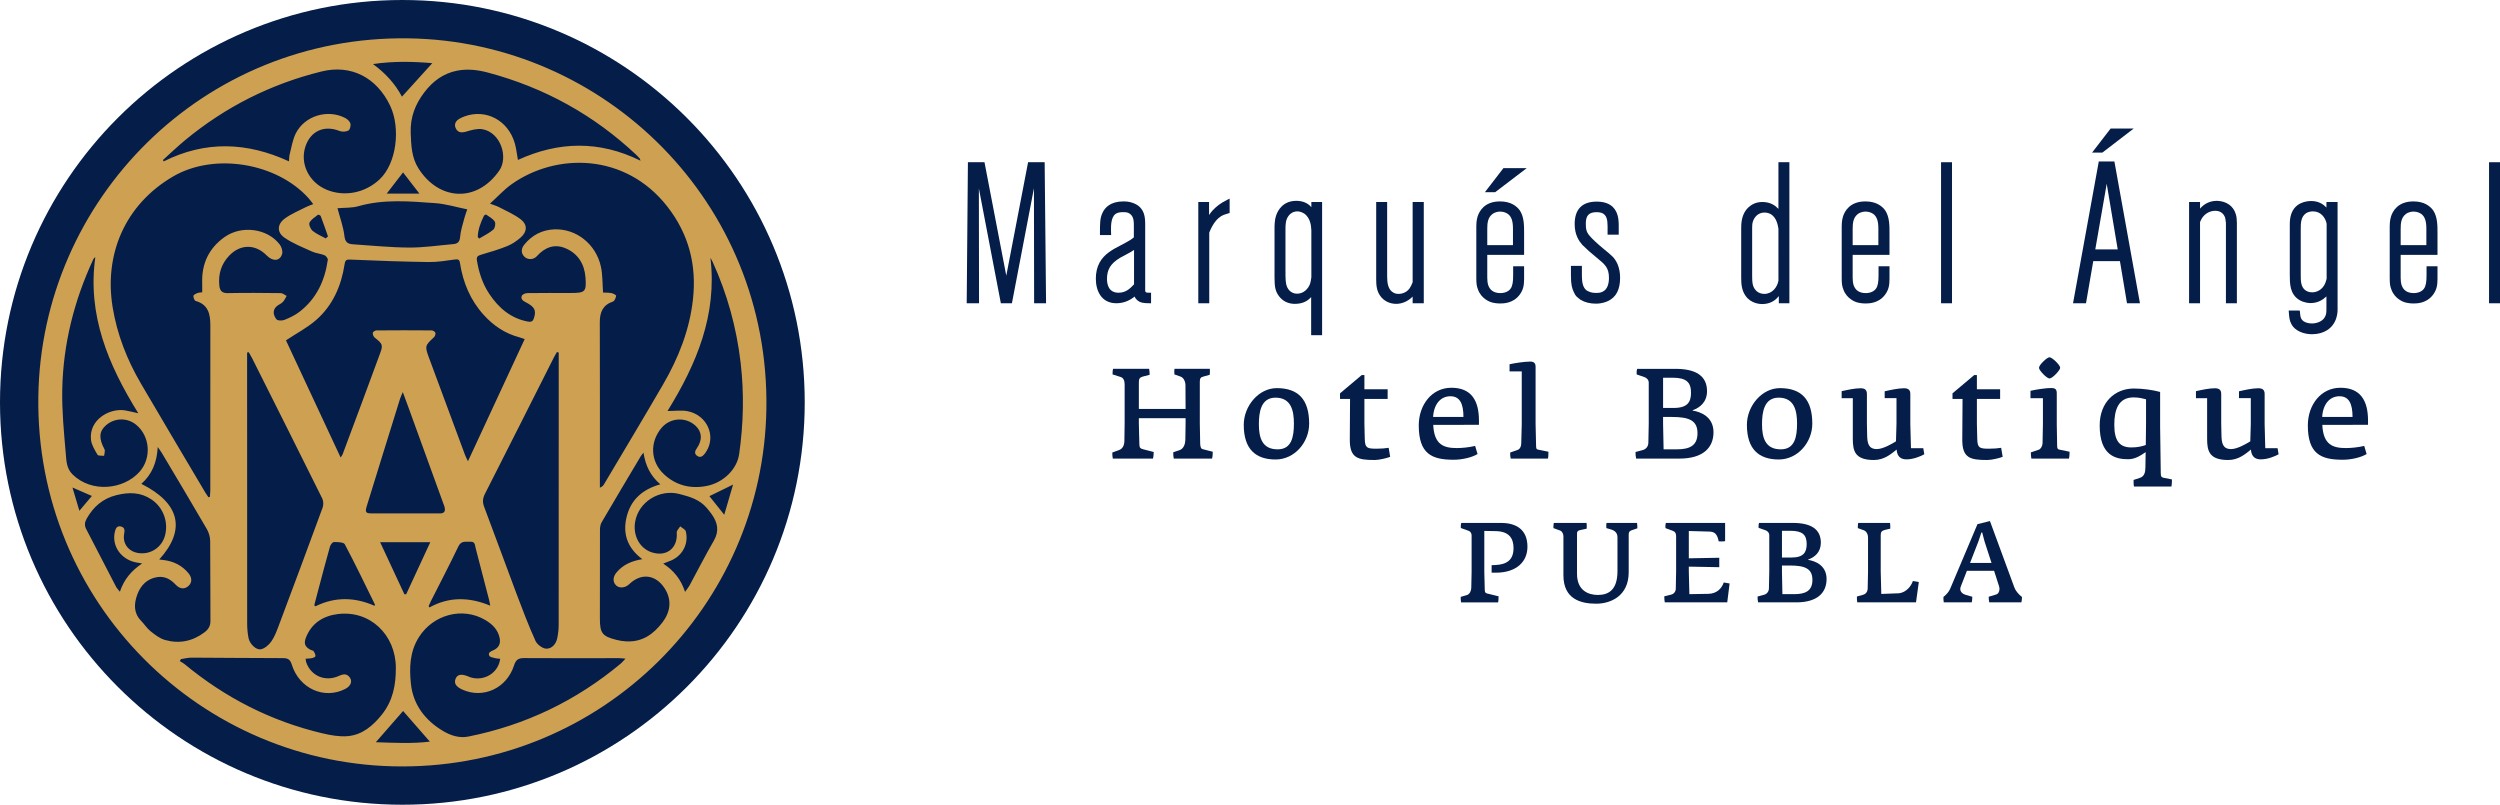 <?xml version="1.0" encoding="utf-8"?>
<!-- Generator: Adobe Illustrator 16.0.0, SVG Export Plug-In . SVG Version: 6.00 Build 0)  -->
<!DOCTYPE svg PUBLIC "-//W3C//DTD SVG 1.1//EN" "http://www.w3.org/Graphics/SVG/1.1/DTD/svg11.dtd">
<svg version="1.1" id="Capa_1" xmlns="http://www.w3.org/2000/svg" xmlns:xlink="http://www.w3.org/1999/xlink" x="0px" y="0px"
	 width="753.307px" height="242.484px" viewBox="0 0 753.307 242.484" enable-background="new 0 0 753.307 242.484"
	 xml:space="preserve">
<g>
	<path fill-rule="evenodd" clip-rule="evenodd" fill="#051D49" d="M121.239,0c66.958,0,121.243,54.282,121.243,121.241
		c0,66.961-54.285,121.243-121.243,121.243C54.28,242.484,0,188.202,0,121.241C0,54.282,54.28,0,121.239,0"/>
	<path fill="#CEA052" d="M121.196,230.942C60.701,231.005,10.66,181.579,11.55,119.483C12.399,60.177,61.09,10.621,123.138,11.555
		c59.234,0.891,108.822,49.577,107.79,111.716C229.945,182.531,181.604,230.953,121.196,230.942 M62.807,149.827
		c0.143-0.032,0.287-0.066,0.432-0.103c0.047-0.662,0.132-1.326,0.132-1.99c0.008-16.547,0.001-33.095,0.011-49.642
		c0-3.362-0.565-6.324-4.429-7.409c-0.362-0.103-0.704-1.006-0.672-1.512c0.021-0.316,0.724-0.673,1.183-0.856
		c0.458-0.182,0.991-0.165,1.468-0.233c0-1.044,0.027-1.916-0.002-2.787c-0.206-5.816,1.997-10.494,6.741-13.862
		c5.137-3.644,12.896-2.608,16.602,2.219c0.558,0.726,0.966,1.982,0.749,2.809c-0.589,2.241-2.8,2.426-4.643,0.532
		c-3.389-3.479-7.917-3.496-11.283,0.013c-2.411,2.514-3.351,5.549-3.01,9.003c0.154,1.553,0.767,2.354,2.554,2.317
		c5.319-0.109,10.642-0.066,15.962,0c0.595,0.008,1.183,0.551,1.772,0.846c-0.375,0.622-0.656,1.339-1.153,1.837
		c-0.566,0.566-1.421,0.839-1.981,1.405c-1.229,1.243-0.795,2.708,0.079,3.814c0.345,0.436,1.695,0.442,2.397,0.16
		c1.556-0.619,3.127-1.362,4.452-2.373c5.161-3.941,7.713-9.396,8.609-15.694c0.061-0.432-0.529-1.222-0.994-1.412
		c-1.179-0.481-2.531-0.558-3.683-1.079c-2.848-1.288-5.819-2.45-8.369-4.204c-2.322-1.595-2.236-4.03,0.044-5.735
		c1.929-1.444,4.25-2.369,6.414-3.49c0.645-0.333,1.35-0.553,2.203-0.895c-0.58-0.735-0.979-1.303-1.44-1.815
		c-9.599-10.643-28.389-13.774-40.801-6.51c-14.573,8.529-20.79,23.522-18.214,39.357c1.34,8.228,4.336,15.859,8.52,23.02
		c6.427,11,12.949,21.939,19.436,32.903C62.172,148.933,62.5,149.372,62.807,149.827z M147.645,61.36
		c1.299,0.498,2.083,0.709,2.781,1.081c2.202,1.168,4.552,2.161,6.506,3.667c2.038,1.57,1.95,3.687,0.017,5.41
		c-1.2,1.068-2.605,2.029-4.086,2.631c-2.584,1.046-5.284,1.826-7.964,2.621c-0.957,0.282-1.365,0.645-1.192,1.7
		c0.589,3.62,1.696,7.04,3.738,10.103c2.824,4.229,6.439,7.348,11.634,8.328c1.205,0.227,1.581-0.263,1.863-1.205
		c0.67-2.24,0.134-3.285-2.685-4.703c-0.888-0.446-1.384-1.057-1-1.884c0.197-0.432,1.055-0.777,1.617-0.786
		c4.385-0.064,8.768-0.036,13.157-0.036c4.28,0,4.718-0.363,4.389-4.682c-0.308-4.016-2.23-7.187-6.006-8.789
		c-3.366-1.427-6.243-0.278-8.639,2.377c-0.989,1.098-2.645,1.139-3.633,0.276c-1.13-0.983-1.239-2.422-0.167-3.742
		c2.334-2.877,5.395-4.477,9.083-4.613c6.568-0.244,12.499,4.421,13.999,11.185c0.549,2.467,0.449,5.079,0.66,7.864
		c0.739,0.039,1.666-0.006,2.554,0.163c0.523,0.1,1.427,0.625,1.395,0.805c-0.126,0.632-0.466,1.565-0.942,1.726
		c-3.059,1.03-3.999,3.204-3.988,6.228c0.049,16.019,0.023,32.042,0.023,48.063v1.807c0.667-0.267,0.98-0.585,1.203-0.959
		c5.963-10.047,11.986-20.063,17.854-30.17c4.637-7.99,8.003-16.455,9.002-25.754c1.106-10.294-1.294-19.543-7.687-27.766
		c-12.678-16.305-33.564-16.32-47.003-6.767C151.884,57.129,149.999,59.223,147.645,61.36z M86.169,102.555
		c5.33,11.422,10.838,23.229,16.469,35.297c0.353-0.545,0.51-0.716,0.587-0.918c3.81-10.225,7.649-20.44,11.393-30.688
		c0.856-2.349,0.532-2.751-1.692-4.498c-0.374-0.292-0.634-0.965-0.606-1.441c0.017-0.28,0.704-0.743,1.094-0.746
		c5.553-0.051,11.104-0.051,16.66-0.004c0.397,0.002,1.036,0.396,1.127,0.727c0.107,0.386-0.126,1.053-0.444,1.345
		c-2.68,2.467-2.781,2.676-1.523,6.087c3.614,9.799,7.258,19.588,10.895,29.381c0.19,0.508,0.459,0.986,0.882,1.886
		c5.814-12.522,11.429-24.613,17.093-36.815c-0.692-0.233-1.117-0.402-1.553-0.517c-4.323-1.125-7.854-3.503-10.822-6.79
		c-4.005-4.434-6.201-9.704-7.113-15.539c-0.173-1.115-0.553-1.269-1.6-1.124c-2.595,0.357-5.22,0.797-7.826,0.761
		c-7.817-0.113-15.632-0.387-23.441-0.733c-1.256-0.056-1.705,0.017-1.911,1.374c-1,6.536-3.546,12.416-8.572,16.82
		C92.641,98.721,89.449,100.378,86.169,102.555z M49.099,48.208c0.077,0.141,0.154,0.282,0.233,0.423
		c12.505-6.275,25.043-5.861,37.755-0.006c0.07-0.891,0.032-1.476,0.175-2.012c0.578-2.176,0.886-4.504,1.89-6.469
		c2.693-5.273,9.556-7.317,14.81-4.616c0.67,0.344,1.433,1,1.617,1.66c0.18,0.645-0.111,1.884-0.583,2.138
		c-0.726,0.391-1.903,0.455-2.685,0.143c-4.614-1.841-8.736-0.013-10.29,4.707c-1.7,5.161,1.082,10.803,6.411,12.999
		c5.434,2.24,11.61,0.92,15.911-3.091c5.236-4.882,6.387-15.581,3.209-22.245c-4.086-8.562-11.843-12.478-20.66-10.303
		c-15.273,3.765-28.979,10.673-41.102,20.69C53.486,44.131,51.327,46.209,49.099,48.208z M193.006,48.421
		c-0.169-0.474-0.182-0.606-0.248-0.686c-0.312-0.346-0.628-0.692-0.967-1.012c-12.807-12.063-27.73-20.301-44.72-24.842
		c-3.086-0.824-6.168-1.2-9.325-0.587c-4.182,0.812-7.375,3.234-9.874,6.515c-2.729,3.588-4.291,7.478-4.114,12.281
		c0.139,3.763,0.273,7.352,2.277,10.557c6.119,9.791,17.574,10.575,24.404,0.763c2.828-4.069,0.386-11.553-5.111-12.48
		c-1.546-0.26-3.302,0.273-4.874,0.735c-1.396,0.41-2.503,0.299-3.12-1.001c-0.59-1.243-0.002-2.271,1.172-2.922
		c0.459-0.252,0.94-0.479,1.431-0.658c6.499-2.379,13.206,1.177,15.192,8.119c0.444,1.55,0.607,3.182,0.936,4.987
		C168.333,42.576,180.554,42.29,193.006,48.421z M54.524,198.604c-0.113,0.203-0.228,0.406-0.341,0.608
		c0.486,0.304,1.013,0.558,1.451,0.921c12.261,10.137,26.079,17.191,41.576,20.851c2.459,0.58,5.078,1.048,7.56,0.835
		c4.381-0.374,7.584-3.123,10.251-6.438c3.337-4.148,4.286-8.894,4.256-14.221c-0.057-9.88-7.779-17.368-17.539-16.121
		c-4.42,0.565-7.908,2.78-9.59,7.181c-0.652,1.711-0.228,2.717,1.419,3.579c0.31,0.16,0.767,0.188,0.937,0.432
		c0.295,0.43,0.543,0.97,0.561,1.472c0.006,0.199-0.638,0.521-1.025,0.608c-0.594,0.135-1.225,0.118-1.951,0.171
		c0.075,0.483,0.078,0.771,0.165,1.032c1.419,4.19,5.787,6.046,9.926,4.128c1.289-0.598,2.372-0.7,3.236,0.52
		c0.837,1.177,0.244,2.584-1.337,3.404c-6.358,3.3-13.892-0.045-16.156-7.309c-0.483-1.549-1.172-1.95-2.698-1.95
		c-9.169,0-18.341-0.117-27.51-0.146C56.651,198.157,55.587,198.45,54.524,198.604z M150.716,198.503
		c-0.557-0.06-1.029-0.049-1.465-0.173c-0.643-0.186-1.619-0.306-1.818-0.743c-0.455-0.986,0.468-1.305,1.256-1.664
		c1.57-0.715,2.236-1.933,1.865-3.699c-0.541-2.561-2.253-4.188-4.364-5.423c-6.867-4.02-15.632-1.593-19.917,5.117
		c-2.852,4.467-2.954,9.396-2.45,14.161c0.66,6.226,4.287,11.015,9.746,14.223c2.315,1.362,4.885,2.174,7.552,1.641
		c17.172-3.433,32.493-10.782,45.944-22.002c0.412-0.344,0.748-0.781,1.405-1.482c-1.012-0.072-1.572-0.145-2.127-0.145
		c-9.473,0.004-18.943,0.068-28.411-0.016c-1.786-0.019-2.501,0.543-3.043,2.226c-2.222,6.871-9.244,10.092-15.534,7.286
		c-1.961-0.876-2.616-1.916-2.076-3.279c0.517-1.307,1.741-1.555,3.691-0.745c0.271,0.111,0.538,0.235,0.816,0.318
		C145.883,205.37,150.208,202.762,150.716,198.503z M74.957,106.134c-0.168,0.034-0.332,0.066-0.497,0.098c0,1.096,0,2.191,0,3.287
		c0,26.13-0.006,52.258,0.017,78.384c0.001,1.45,0.132,2.919,0.408,4.34c0.337,1.738,2.253,3.697,3.736,3.396
		c1.175-0.239,2.404-1.317,3.133-2.355c0.984-1.412,1.612-3.104,2.226-4.737c4.451-11.854,8.879-23.714,13.238-35.603
		c0.297-0.805,0.254-1.988-0.124-2.751c-7.001-14.118-14.075-28.197-21.141-42.279C75.649,107.307,75.291,106.728,74.957,106.134z
		 M168.356,106.256c-0.175-0.062-0.353-0.126-0.532-0.19c-0.299,0.527-0.624,1.04-0.899,1.581
		c-6.92,13.712-13.817,27.439-20.784,41.13c-0.69,1.362-0.808,2.495-0.252,3.953c3.312,8.729,6.482,17.515,9.775,26.252
		c1.788,4.75,3.601,9.503,5.686,14.12c0.5,1.104,2.123,2.326,3.261,2.36c1.64,0.049,2.935-1.38,3.3-3.15
		c0.267-1.308,0.425-2.661,0.429-3.992c0.021-26.722,0.015-53.44,0.015-80.163C168.356,107.522,168.356,106.89,168.356,106.256z
		 M201.139,123.841c2.247,0,4.195-0.293,6.017,0.055c5.882,1.119,8.727,7.488,5.606,12.239c-0.128,0.196-0.258,0.389-0.399,0.574
		c-0.641,0.826-1.422,1.337-2.379,0.587c-0.905-0.713-0.508-1.499,0.037-2.3c1.679-2.463,1.516-4.842-0.38-6.653
		c-2.945-2.809-7.672-2.537-10.305,0.587c-3.588,4.264-3.375,10.077,0.668,13.905c3.584,3.397,7.994,4.515,12.766,3.626
		c5.225-0.972,9.308-5.104,9.953-9.624c1.305-9.173,1.525-18.353,0.442-27.576c-1.239-10.575-4.028-20.694-8.441-30.374
		c-0.19-0.417-0.436-0.807-0.656-1.211C216.118,94.842,209.937,109.624,201.139,123.841z M41.675,124.532
		c-9.09-14.639-15.406-29.652-12.951-47.063c-0.315,0.211-0.497,0.418-0.608,0.658c-5.802,12.479-9.107,25.6-9.361,39.353
		c-0.118,6.392,0.52,12.808,1.062,19.193c0.185,2.17,0.213,4.496,2.072,6.307c5.739,5.596,15.342,4.548,20.13-0.788
		c3.733-4.158,3.208-10.813-1.051-14.25c-2.651-2.141-6.41-2.062-9.022,0.192c-2.125,1.832-2.21,4.018-0.465,7.233
		c0.269,0.494-0.058,1.31-0.109,1.98c-0.682-0.09-1.764,0.056-1.979-0.308c-0.832-1.42-1.801-2.956-1.975-4.532
		c-0.673-6.008,5.557-9.597,10.246-8.851C38.842,123.845,39.999,124.163,41.675,124.532z M47.984,168.591
		c0.56,0.066,0.899,0.106,1.239,0.147c3.091,0.367,5.704,1.653,7.659,4.103c1.112,1.395,0.963,2.911-0.266,3.872
		c-1.15,0.899-2.479,0.744-3.714-0.57c-1.486-1.582-3.258-2.573-5.428-2.262c-3.133,0.451-5.116,2.497-6.14,5.363
		c-0.986,2.753-1.097,5.487,1.184,7.821c0.979,1.002,1.737,2.254,2.815,3.112c1.333,1.063,2.789,2.208,4.377,2.657
		c4.272,1.215,8.29,0.423,11.904-2.303c1.22-0.918,1.809-1.916,1.796-3.509c-0.075-8.003,0.007-16.009-0.079-24.012
		c-0.015-1.211-0.404-2.55-1.012-3.599c-4.46-7.672-9.019-15.286-13.552-22.913c-0.283-0.475-0.625-0.915-1.24-1.803
		c-0.242,4.658-1.749,8.266-4.931,11.102C54.225,151.621,56.132,159.599,47.984,168.591z M193.901,136.401
		c-0.504,0.651-0.705,0.858-0.848,1.1c-3.938,6.624-7.89,13.24-11.777,19.896c-0.382,0.656-0.496,1.549-0.496,2.335
		c-0.037,8.881-0.021,17.762-0.021,26.643c0,4.404,0.705,5.346,5.013,6.441c1.008,0.256,2.063,0.417,3.105,0.455
		c4.69,0.169,8.003-2.143,10.758-5.765c2.418-3.174,2.83-6.775,0.69-10.151c-2.704-4.268-7.134-4.812-10.741-1.318
		c-1.175,1.139-2.949,1.297-3.932,0.359c-1.07-1.027-1.021-2.549,0.135-3.922c1.922-2.29,4.47-3.447,7.757-3.983
		c-4.541-3.392-5.982-7.717-4.709-12.815c1.277-5.119,4.761-8.235,10.128-9.739C195.983,143.36,194.503,140.325,193.901,136.401z
		 M101.694,62.747c0.758,2.9,1.779,5.611,2.093,8.402c0.218,1.931,1.091,2.367,2.606,2.467c5.642,0.369,11.284,0.955,16.929,0.98
		c4.413,0.021,8.827-0.658,13.242-1.038c1.318-0.115,1.958-0.649,2.083-2.183c0.158-1.95,0.822-3.862,1.318-5.777
		c0.243-0.934,0.606-1.837,0.837-2.512c-3.342-0.673-6.489-1.653-9.686-1.877c-7.719-0.547-15.468-1.265-23.118,0.922
		C106.028,62.693,103.859,62.557,101.694,62.747z M121.377,118.144c-0.411,0.985-0.666,1.478-0.828,1.997
		c-1.791,5.735-3.569,11.474-5.348,17.21c-1.571,5.07-3.151,10.135-4.703,15.212c-0.528,1.726-0.286,2.121,1.337,2.127
		c6.896,0.021,13.795-0.004,20.692,0.018c1.422,0.006,1.721-0.723,1.431-1.916c-0.113-0.451-0.303-0.882-0.461-1.322
		c-3.423-9.434-6.847-18.868-10.273-28.302C122.672,121.655,122.113,120.147,121.377,118.144z M206.425,178.345
		c0.643-0.912,1.049-1.379,1.337-1.909c2.446-4.509,4.763-9.092,7.333-13.524c1.688-2.904,1.155-5.418-0.624-7.933
		c-0.47-0.662-0.983-1.303-1.51-1.926c-2.157-2.544-5.122-3.388-8.227-4.199c-6.017-1.572-12.416,2.386-13.375,8.524
		c-0.639,4.088,1.427,7.845,4.962,9.03c4.504,1.51,7.981-1.254,7.595-5.93c-0.049-0.596,0.679-1.256,1.049-1.884
		c0.585,0.511,1.548,0.932,1.696,1.547c0.955,4.028-1.288,7.772-5.244,9.06c-0.451,0.147-0.884,0.349-1.574,0.624
		C203.062,171.936,205.178,174.564,206.425,178.345z M42.833,169.784c-0.781-0.132-1.157-0.198-1.528-0.258
		c-4.748-0.773-7.745-4.991-6.685-9.345c0.255-1.046,0.679-1.839,1.862-1.533c1.027,0.265,1.158,1.051,0.948,2.082
		c-0.6,2.974,1.217,5.442,4.231,5.908c3.711,0.572,7.148-1.704,8.082-5.353c1.038-4.052-0.572-8.394-4.049-10.754
		c-3.27-2.22-6.736-2.279-10.529-1.356c-4.204,1.023-6.996,3.494-9.04,7.093c-0.58,1.021-0.741,2.017-0.156,3.138
		c3.015,5.784,5.987,11.59,8.992,17.375c0.224,0.432,0.596,0.791,1.168,1.525C37.367,174.562,39.595,171.963,42.833,169.784z
		 M94.689,182.378c0.12,0.104,0.243,0.211,0.362,0.318c5.927-2.933,11.895-2.777,17.85-0.135c0.05-0.32,0.086-0.389,0.065-0.43
		c-2.988-6.063-5.906-12.163-9.076-18.129c-0.346-0.649-2.149-0.671-3.279-0.675c-0.406-0.005-1.034,0.831-1.192,1.391
		c-1.249,4.427-2.406,8.881-3.59,13.327C95.443,179.487,95.069,180.932,94.689,182.378z M129.159,182.638
		c0.083,0.131,0.167,0.263,0.25,0.392c5.925-3.271,11.993-3.15,18.315-0.528c-0.162-0.835-0.222-1.231-0.318-1.614
		c-1.352-5.243-2.693-10.491-4.082-15.727c-0.216-0.822-0.13-2.014-1.546-1.924c-1.371,0.081-2.785-0.432-3.676,1.438
		c-2.636,5.529-5.482,10.954-8.244,16.42C129.603,181.598,129.39,182.126,129.159,182.638z M121.853,179.069
		c0.181-0.007,0.36-0.013,0.54-0.018c2.381-5.141,4.763-10.281,7.26-15.67h-15.106C117.064,168.785,119.458,173.928,121.853,179.069
		z M121.113,29.13c3.118-3.438,6.096-6.724,9.152-10.098c-5.839-0.504-11.807-0.636-17.874,0.273
		C116.13,22.027,119.118,25.308,121.113,29.13z M121.461,214.238c-2.567,2.938-5.282,6.046-8.214,9.406
		c5.56,0.192,10.991,0.468,16.279-0.173C126.686,220.221,123.988,217.13,121.461,214.238z M121.448,51.952
		c-1.619,2.102-3.232,4.192-4.925,6.388h9.857C124.671,56.128,123.078,54.064,121.448,51.952z M213.758,149.503
		c1.414,1.771,2.802,3.507,4.475,5.604c0.914-3.127,1.732-5.934,2.652-9.091C218.185,147.339,215.975,148.418,213.758,149.503z
		 M143.96,71.42c0.139,0.156,0.284,0.312,0.423,0.465c1.444-0.875,3.001-1.614,4.265-2.695c0.506-0.431,0.771-1.867,0.434-2.403
		c-0.56-0.905-1.674-1.476-2.599-2.131c-0.09-0.064-0.573,0.19-0.673,0.395C144.828,67.074,144.022,69.154,143.96,71.42z
		 M98.154,71.833c0.228-0.203,0.451-0.406,0.676-0.609c-0.722-2.044-1.425-4.096-2.193-6.125c-0.082-0.216-0.704-0.482-0.812-0.397
		c-0.925,0.739-2.072,1.412-2.56,2.398c-0.277,0.558,0.32,1.952,0.943,2.465C95.363,70.515,96.821,71.098,98.154,71.833z
		 M23.92,153.909c1.466-1.739,2.577-3.057,3.768-4.467c-1.88-0.817-3.645-1.582-5.851-2.541
		C22.569,149.366,23.183,151.432,23.92,153.909z"/>
</g>
<g>
	<g>
		<polygon fill="#051D49" points="309.786,48.883 303.217,83.072 296.648,48.883 291.653,48.883 291.291,91.382 295.008,91.382 
			294.956,56.78 301.58,91.382 304.914,91.382 311.551,56.711 311.604,91.382 315.202,91.382 314.78,48.883 		"/>
		<path fill="#051D49" d="M345.071,87.608V67.653c0-2.294-0.212-4.654-2.758-6.089c-1.133-0.596-2.301-0.874-3.673-0.874h-0.107
			c-3.959,0-5.638,1.897-6.346,3.484c-0.746,1.618-0.746,2.974-0.746,6.253v0.41h3.375l-0.017-0.426
			c-0.05-1.294-0.134-3.46,0.498-4.836c0.355-0.814,0.989-1.645,2.989-1.645c0.847,0,1.516,0,2.13,0.461
			c1.242,0.845,1.24,2.348,1.238,3.8v3.341c-0.861,0.699-1.265,0.932-2.389,1.549c-0.523,0.295-1.06,0.574-1.6,0.855
			c-2.408,1.255-4.898,2.552-6.354,5.212c-0.748,1.402-1.111,2.991-1.111,4.858c0,3.566,1.627,7.375,6.196,7.375
			c2.674,0,4.497-1.234,5.511-2.02c0.192,0.521,0.404,0.778,0.765,1.085c0.863,0.79,1.943,0.934,3.761,0.934h0.41v-3.18
			l-0.652,0.001C345.376,88.203,345.131,88.118,345.071,87.608z M341.712,75.316v10.359c-1.296,1.394-2.565,2.527-4.667,2.527
			c-3.034,0-3.486-2.592-3.486-4.137c0-2.867,1.103-4.656,3.923-6.372c0.404-0.228,0.819-0.443,1.24-0.663
			c0.566-0.295,1.142-0.596,1.708-0.928C340.889,75.851,341.318,75.588,341.712,75.316z"/>
		<path fill="#051D49" d="M365.365,63.432l-0.07,0.083c-0.351,0.414-0.66,0.778-0.979,1.282v-3.93h-3.24v30.515h3.3V70.093
			l0.012-0.03c1.189-3.034,2.626-4.366,3.636-4.956c0.517-0.33,1.217-0.542,1.895-0.747l0.598-0.184v-4.33l-0.593,0.297
			C367.619,61.294,366.549,62.181,365.365,63.432z"/>
		<path fill="#051D49" d="M395.141,62.418c-0.036-0.039-0.073-0.077-0.111-0.117c-1.052-1.17-2.587-1.789-4.438-1.789
			c-1.746,0-3.296,0.588-4.358,1.651c-1.867,1.805-2.064,4.184-2.13,4.98c-0.061,0.668-0.061,1.278-0.061,1.868v14.582
			c0,2.983,0.282,4.19,1.318,5.616c1.116,1.515,2.806,2.35,4.759,2.35c2.131,0,3.736-0.658,4.961-2.052v11.499h3.3V60.867h-3.239
			V62.418z M395.124,69.205c0.007,0.111,0.012,0.2,0.017,0.22l0.004,14.106l-0.046,0.306c-0.089,0.597-0.159,1.069-0.346,1.681
			c-0.504,1.375-1.834,2.979-3.925,2.979c-0.488,0-2.147-0.145-2.989-1.995c-0.497-1.163-0.497-2.496-0.497-5.151V69.306
			c0-1.695,0-3.158,1.073-4.448c0.939-1.042,1.894-1.163,2.53-1.163c0.107,0,1.085,0.018,2.013,0.638
			C394.924,65.659,395.069,68.235,395.124,69.205z"/>
		<path fill="#051D49" d="M425.661,85.055c-0.264,0.707-0.6,1.375-0.929,1.844c-1.108,1.576-2.916,1.656-3.266,1.656
			c-0.856,0-1.295-0.206-1.474-0.312c-1.773-0.862-2.013-3.014-2.013-5.005V60.867h-3.3v23.316c0,1.619,0.098,3.475,1.256,5.019
			c1.044,1.476,2.825,2.357,4.764,2.357c1.693,0,3.41-0.708,4.718-1.951c0.09-0.09,0.171-0.174,0.243-0.253v2.027h3.357V60.867
			h-3.357V85.055z"/>
		<path fill="#051D49" d="M451.988,60.69c-4.646,0-6.234,2.881-6.77,4.607c-0.371,1.294-0.371,2.411-0.371,2.888V83.77
			c0,1.704,0.112,2.48,0.495,3.442c1.004,2.867,3.685,3.764,3.987,3.857c0.77,0.237,1.738,0.373,2.658,0.373
			c0.971,0,3.924,0,5.877-2.583c1.156-1.521,1.383-2.932,1.383-4.853V80.23h-3.301l0.002,1.262c0.005,2.346,0.007,3.638-0.396,4.746
			c-0.204,0.618-0.57,0.981-0.719,1.13c-0.958,0.906-2.393,0.952-2.67,0.952c-2.03,0-3.272-0.851-3.794-2.589
			c-0.102-0.38-0.224-1.039-0.224-2.02v-6.91h11.101v-6.652c0.002-2.122,0.005-4.763-1.255-6.686
			C457.106,62.198,455.346,60.69,451.988,60.69z M448.147,69.07c0-1.775,0.118-3.46,1.552-4.574c0.876-0.67,1.934-0.742,2.349-0.742
			c1.086,0,1.882,0.408,2.349,0.742c1.031,0.789,1.491,2.127,1.491,4.338v5.021h-7.74V69.07z"/>
		<polygon fill="#051D49" points="447.436,57.909 450.533,57.909 460.052,50.653 453.027,50.653 		"/>
		<path fill="#051D49" d="M483.363,75.131c-2.122-1.77-3.755-3.292-4.38-4.086c-1.029-1.19-1.142-2.098-1.142-3.747
			c0-2.361,0.973-3.369,3.251-3.369c0.601,0,1.138,0.076,1.509,0.212c1.494,0.558,1.8,2.021,1.8,4.043v2.535h3.359v-2.529
			c0.001-1.093,0.004-2.923-0.816-4.503c-1.013-1.949-2.96-2.938-5.792-2.938c-4.424,0-6.668,2.283-6.668,6.786
			c0,3.241,1.306,5.11,2.305,6.254c1.269,1.268,2.711,2.549,4.279,3.804l0.318,0.263c2.211,1.827,3.429,2.833,3.429,5.855
			c0,1.546-0.346,3.536-2.005,4.233c-0.612,0.285-1.229,0.318-1.641,0.318l-0.312-0.003c-0.446,0-1.375,0-2.415-0.545
			c-0.425-0.215-0.767-0.523-1.02-0.922c-0.768-1.176-0.764-2.982-0.761-4.303v-2.376h-3.3v2.948c0,2.713,0.326,3.879,0.92,5.067
			c0.257,0.576,0.46,0.845,0.676,1.127c0.522,0.521,1.208,1.011,1.381,1.125c1.239,0.731,2.802,1.119,4.519,1.119
			c1.944,0,3.182-0.564,3.72-0.809c2.421-1.168,3.598-3.451,3.598-6.981c0-3.291-1.185-5.245-2.188-6.312
			C485.137,76.547,484.231,75.826,483.363,75.131z"/>
		<path fill="#051D49" d="M535.882,62.946c-0.88-0.941-2.323-2.079-4.844-2.079c-1.865,0-3.066,0.72-3.601,1.137
			c-1.867,1.312-2.801,3.544-2.774,6.633l0.001,15.074c0,1.723,0.102,3.706,1.314,5.43c1.597,2.3,4.231,2.479,5.002,2.479
			c2.485,0,3.982-1.173,4.797-2.151c0.073-0.086,0.148-0.173,0.222-0.262v2.175h3.183V48.883h-3.3V62.946z M531.629,88.555
			c-0.868,0-1.655-0.273-2.268-0.783c-1.297-1.141-1.397-2.6-1.397-4.535V68.834c0-0.693,0-1.41,0.22-2.063
			c0.514-1.653,1.866-2.721,3.445-2.721c0.775,0,1.403,0.165,2.025,0.527c1.678,1.055,2.047,3.286,2.187,4.125
			c0.021,0.129,0.043,0.207,0.041,0.192l0.006,15.689C535.537,86.495,534.054,88.555,531.629,88.555z"/>
		<path fill="#051D49" d="M562.091,60.69c-4.646,0-6.233,2.881-6.77,4.607c-0.371,1.294-0.371,2.411-0.371,2.888V83.77
			c0,1.704,0.112,2.48,0.496,3.442c1.004,2.867,3.685,3.764,3.986,3.857c0.771,0.237,1.738,0.373,2.658,0.373
			c0.971,0,3.925,0,5.878-2.583c1.155-1.521,1.382-2.932,1.382-4.853V80.23h-3.3l0.001,1.262c0.005,2.346,0.008,3.638-0.396,4.746
			c-0.204,0.618-0.57,0.981-0.719,1.13c-0.958,0.906-2.392,0.952-2.67,0.952c-2.029,0-3.271-0.851-3.794-2.589
			c-0.102-0.38-0.224-1.039-0.224-2.02v-6.91h11.101v-6.652c0.002-2.122,0.005-4.763-1.255-6.686
			C567.209,62.198,565.448,60.69,562.091,60.69z M558.25,69.07c0-1.775,0.119-3.46,1.552-4.574c0.876-0.67,1.935-0.742,2.349-0.742
			c1.086,0,1.882,0.408,2.349,0.742c1.031,0.789,1.492,2.127,1.492,4.338v5.021h-7.741V69.07z"/>
		<rect x="584.883" y="48.883" fill="#051D49" width="3.3" height="42.499"/>
		<path fill="#051D49" d="M632.414,48.647l-7.763,42.735h3.907l2.185-12.692h8.043l2.127,12.692h3.906l-7.704-42.735H632.414z
			 M631.357,75.154l3.342-19.188c0.03-0.206,0.062-0.414,0.093-0.624c0.05,0.31,0.103,0.618,0.158,0.926l3.168,18.885H631.357z"/>
		<polygon fill="#051D49" points="642.94,38.729 635.979,38.729 630.39,45.983 633.488,45.983 		"/>
		<path fill="#051D49" d="M668.003,60.513c-1.033,0-3.013,0.246-4.657,1.89c-0.121,0.122-0.263,0.262-0.424,0.446v-1.982h-3.3
			v30.515h3.3V66.911c0.322-0.749,0.433-0.956,0.695-1.327c0.9-1.294,2.341-2.066,3.866-2.066l0.11-0.002
			c1.895,0,2.632,1.386,2.852,1.954c0.146,0.479,0.194,0.986,0.229,1.355c0.02,0.2,0.037,0.356,0.047,0.356l0.001-0.001v24.201h3.3
			v-24.26c0-1.01-0.093-1.768-0.31-2.531C673.018,62.108,670.888,60.584,668.003,60.513z"/>
		<path fill="#051D49" d="M704.366,60.867h-3.36v1.667c-0.832-0.886-2.273-1.962-4.549-1.962c-1.42,0-4.85,0.383-6.058,3.946
			c-0.364,1.153-0.434,2.013-0.434,3.194v14.995c0,2.764,0,5.895,2.852,7.67c1.458,0.9,3.092,0.946,3.404,0.946
			c2.358,0,3.881-1.146,4.784-2.008v3.9c0,1.094-0.111,1.554-0.32,2.021c-0.946,2.17-3.683,2.233-3.991,2.233
			c-0.593,0-2.582-0.108-3.29-1.474c-0.273-0.587-0.316-1.289-0.343-1.708c-0.012-0.187-0.024-0.328-0.042-0.401l-0.077-0.313h-3.3
			l0.029,0.438c0.117,1.697,0.238,2.552,0.686,3.449c1.103,2.399,4.07,3.25,6.276,3.25c3.603,0,6.262-1.714,7.295-4.703
			c0.487-1.407,0.457-2.689,0.441-3.379L704.366,60.867z M696.812,88.082c-0.45,0-1.286,0-2.17-0.622
			c-1.376-1.058-1.376-2.877-1.376-4.635V69.128c0-1.866,0-3.795,1.642-4.909c0.795-0.509,1.847-0.524,1.974-0.524l0.102-0.001
			c2.341,0,3.742,1.907,4.084,3.724v16.593c-0.275,1.038-0.438,1.42-0.711,1.913C699.146,87.979,697.191,88.082,696.812,88.082z"/>
		<path fill="#051D49" d="M727.215,60.69c-4.646,0-6.233,2.881-6.77,4.607c-0.37,1.294-0.37,2.411-0.37,2.888V83.77
			c0,1.704,0.112,2.48,0.495,3.442c1.004,2.867,3.685,3.764,3.986,3.857c0.771,0.237,1.739,0.373,2.658,0.373
			c0.971,0,3.925,0,5.878-2.583c1.155-1.521,1.382-2.932,1.382-4.853V80.23h-3.3l0.001,1.262c0.006,2.346,0.008,3.638-0.395,4.746
			c-0.204,0.618-0.57,0.981-0.719,1.13c-0.958,0.906-2.393,0.952-2.67,0.952c-2.03,0-3.272-0.851-3.795-2.589
			c-0.101-0.38-0.223-1.039-0.223-2.02v-6.91h11.1v-6.652c0.002-2.122,0.006-4.763-1.255-6.686
			C732.334,62.198,730.572,60.69,727.215,60.69z M723.375,69.07c0-1.775,0.118-3.46,1.552-4.574c0.876-0.67,1.934-0.742,2.349-0.742
			c1.086,0,1.881,0.408,2.348,0.742c1.032,0.789,1.492,2.127,1.492,4.338v5.021h-7.74V69.07z"/>
		<rect x="750.007" y="48.883" fill="#051D49" width="3.3" height="42.499"/>
	</g>
	<g>
		<path fill="#051D49" d="M365.202,138.189h-11.517c-0.115-0.575-0.191-1.263-0.153-1.914l1.837-0.613
			c1.339-0.421,1.76-1.95,1.798-3.022l0.076-4.974v-1.645h-14.081v1.645l0.153,6.161c0,0.994,0.268,1.34,1.071,1.529l3.252,0.842
			c0,0.498-0.077,1.531-0.23,1.991h-12.09c-0.115-0.575-0.191-1.225-0.153-1.837l2.104-0.765c1.072-0.421,1.531-1.531,1.531-2.756
			l0.077-5.166v-11.861c0-1.072-0.345-1.952-1.225-2.219c0,0-2.219-0.688-2.41-0.765c0-0.459,0-1.188,0.153-1.683h10.866
			c0.115,0.611,0.153,1.224,0.153,1.796l-2.066,0.536c-0.957,0.27-1.187,0.69-1.187,1.76v7.997h14.081l-0.038-7.117
			c0-1.07-0.498-2.296-1.492-2.64l-1.837-0.649c-0.038-0.459-0.076-1.188,0.039-1.683h10.637c0.038,0.649,0.038,1.301-0.038,1.796
			l-1.913,0.536c-0.728,0.192-1.072,0.459-1.072,1.532v12.664l0.115,6.046c0.039,0.996,0.229,1.529,0.804,1.645l2.984,0.765
			C365.432,136.696,365.394,137.691,365.202,138.189z"/>
		<path fill="#051D49" d="M384.375,138.456c-6.006,0-9.603-3.1-9.603-10.444c0-5.664,4.477-11.06,9.948-11.06
			c6.506,0,9.759,3.445,9.759,10.714C394.479,133.253,390.114,138.456,384.375,138.456z M384.337,119.823
			c-4.399,0-5.011,4.4-5.011,8.036c0,4.171,1.07,7.537,5.662,7.537c4.208,0,4.897-3.751,4.897-7.769
			C389.886,123.879,389.121,119.823,384.337,119.823z"/>
		<path fill="#051D49" d="M414.263,138.609c-5.129,0-7.614-0.536-7.538-6.313l0.077-12.091h-3.024v-1.683l6.544-5.51h0.804v4.287
			h7.001v2.907h-7.001v7.499l0.115,4.707c0.077,2.563,0.727,2.792,3.52,2.792c1.491,0,2.756-0.113,3.674-0.267l0.459,2.717
			C418.049,137.997,415.64,138.609,414.263,138.609z"/>
		<path fill="#051D49" d="M431.866,128.012c0.267,6.006,3.174,7.001,7.116,7.001c1.452,0,3.633-0.191,5.509-0.651l0.729,2.45
			c-1.686,1.033-4.669,1.722-7.194,1.722c-6.657,0-10.522-1.799-10.522-10.37c0-6.083,3.865-11.324,9.833-11.324
			c6.008,0,8.304,3.864,8.304,9.872v1.301H431.866z M437.03,119.402c-2.909,0-4.975,2.334-5.203,6.236h9.144
			C440.971,121.66,439.898,119.402,437.03,119.402z"/>
		<path fill="#051D49" d="M466.418,138.189h-11.211c-0.152-0.69-0.19-1.188-0.152-1.837l2.104-0.727
			c0.842-0.27,1.186-1.033,1.225-1.952l0.153-5.932v-15.839h-3.674v-2.143c1.532-0.346,4.478-0.805,6.237-0.805
			c1.033,0,1.605,0.421,1.605,1.57v17.217l0.154,6.734c0.038,0.651,0.077,0.88,0.536,0.996l3.176,0.648
			C466.571,136.773,466.571,137.653,466.418,138.189z"/>
		<path fill="#051D49" d="M505.984,138.189h-12.971c-0.152-0.651-0.229-1.378-0.19-1.991l2.258-0.61
			c0.918-0.27,1.605-1.111,1.605-2.184l0.115-5.738v-12.358c0-0.841-0.574-1.416-1.301-1.683l-2.334-0.803
			c-0.038-0.536-0.038-1.149,0.153-1.683h11.517c6.198,0,9.528,2.142,9.528,6.732c0,3.176-2.029,4.936-4.325,5.739
			c0,0,0.038,0.116,0,0.116c2.106,0.307,6.275,1.683,6.275,6.505C516.315,134.821,513.293,138.189,505.984,138.189z
			 M503.996,113.815h-2.871v9.107h3.215c4.171,0,5.203-1.798,5.203-4.592C509.543,115.154,508.09,113.815,503.996,113.815z
			 M503.804,125.639h-2.679v2.065l0.154,7.691h4.018c3.825,0,6.197-1.108,6.197-4.859
			C511.494,126.711,509.009,125.639,503.804,125.639z"/>
		<path fill="#051D49" d="M535.986,138.456c-6.008,0-9.604-3.1-9.604-10.444c0-5.664,4.477-11.06,9.948-11.06
			c6.504,0,9.757,3.445,9.757,10.714C546.087,133.253,541.726,138.456,535.986,138.456z M535.948,119.823
			c-4.4,0-5.013,4.4-5.013,8.036c0,4.171,1.072,7.537,5.662,7.537c4.209,0,4.897-3.751,4.897-7.769
			C541.495,123.879,540.73,119.823,535.948,119.823z"/>
		<path fill="#051D49" d="M574.48,138.418c-1.569,0-2.832-0.688-2.985-2.945c-1.645,1.301-3.71,3.137-6.848,3.137
			c-5.777,0-6.353-2.793-6.353-6.39v-12.243h-3.365v-2.106c1.683-0.382,3.979-0.88,5.7-0.88c1.301,0,1.911,0.498,1.911,1.722v8.992
			l0.077,3.481c0.038,2.296,0.383,4.133,2.909,4.133c1.95,0,4.782-1.722,5.777-2.334l0.151-5.242v-7.766h-3.558v-2.067
			c1.685-0.382,4.056-0.918,5.815-0.918c1.263,0,1.914,0.459,1.914,1.722v9.069l0.192,7.271h3.71l0.308,1.837
			C578.804,137.461,576.585,138.418,574.48,138.418z"/>
		<path fill="#051D49" d="M598.818,138.609c-5.128,0-7.614-0.536-7.537-6.313l0.077-12.091h-3.024v-1.683l6.544-5.51h0.804v4.287
			h7.001v2.907h-7.001v7.499l0.115,4.707c0.076,2.563,0.726,2.792,3.52,2.792c1.491,0,2.755-0.113,3.674-0.267l0.459,2.717
			C602.605,137.997,600.196,138.609,598.818,138.609z"/>
		<path fill="#051D49" d="M623.424,138.189h-11.326c-0.115-0.536-0.152-1.225-0.152-1.876l2.371-0.803
			c0.651-0.23,1.11-1.149,1.149-1.914l0.113-5.854v-7.766h-3.749v-2.219c1.722-0.382,4.516-0.841,6.275-0.841
			c1.108,0,1.645,0.344,1.645,1.529v9.336l0.115,6.58c0,0.806,0.229,1.034,0.649,1.111l3.099,0.648
			C623.613,136.619,623.575,137.653,623.424,138.189z M617.569,114.045c-0.842,0-3.176-2.45-3.176-3.214
			c0-0.88,2.411-3.176,3.176-3.176s3.215,2.334,3.215,3.176C620.784,111.521,618.449,114.045,617.569,114.045z"/>
		<path fill="#051D49" d="M654.304,146.606h-11.288c-0.153-0.613-0.115-1.76-0.115-1.99l1.952-0.649
			c1.301-0.421,1.606-1.722,1.606-3.1l0.077-4.63c-1.378,0.918-3.062,2.142-5.28,2.142c-3.863,0-8.571-1.186-8.571-10.177
			c0-7.04,4.631-11.134,10.293-11.134c2.717,0,5.854,0.459,7.92,1.034v10.521l0.191,13.928c0,1.033,0.192,1.262,0.842,1.416
			l2.524,0.497C654.455,144.731,654.455,145.765,654.304,146.606z M646.651,120.32c-0.842-0.192-1.952-0.574-3.751-0.574
			c-4.628,0-5.815,3.789-5.815,8.266c0,5.049,1.76,6.81,5.166,6.81c1.914,0,3.215-0.345,4.323-0.727l0.077-6.353V120.32z"/>
		<path fill="#051D49" d="M681.243,138.418c-1.569,0-2.832-0.688-2.986-2.945c-1.645,1.301-3.71,3.137-6.847,3.137
			c-5.778,0-6.353-2.793-6.353-6.39v-12.243h-3.366v-2.106c1.684-0.382,3.979-0.88,5.701-0.88c1.301,0,1.911,0.498,1.911,1.722
			v8.992l0.077,3.481c0.038,2.296,0.382,4.133,2.909,4.133c1.95,0,4.782-1.722,5.777-2.334l0.151-5.242v-7.766h-3.559v-2.067
			c1.686-0.382,4.057-0.918,5.816-0.918c1.262,0,1.914,0.459,1.914,1.722v9.069l0.191,7.271h3.71l0.308,1.837
			C685.566,137.461,683.347,138.418,681.243,138.418z"/>
		<path fill="#051D49" d="M699.766,128.012c0.267,6.006,3.176,7.001,7.116,7.001c1.454,0,3.636-0.191,5.511-0.651l0.726,2.45
			c-1.683,1.033-4.666,1.722-7.193,1.722c-6.657,0-10.521-1.799-10.521-10.37c0-6.083,3.863-11.324,9.833-11.324
			c6.006,0,8.302,3.864,8.302,9.872v1.301H699.766z M704.93,119.402c-2.907,0-4.973,2.334-5.203,6.236h9.146
			C708.872,121.66,707.801,119.402,704.93,119.402z"/>
	</g>
	<g>
		<path fill="#051D49" d="M450.677,172.567h-1.218V170.3l0.948-0.032c3.723-0.137,5.653-1.592,5.653-5.147
			c0-3.014-1.456-4.977-5.247-5.079l-3.557-0.066v12.29l0.137,5.382c0,0.677,0.101,1.051,0.711,1.186l3.452,0.846
			c0,0.306-0.032,1.457-0.135,1.828h-11.173c-0.068-0.508-0.135-1.217-0.101-1.657l1.86-0.542c0.78-0.237,1.288-1.186,1.322-2.1
			l0.101-4.942v-10.936c0-0.543-0.271-1.117-0.812-1.354l-2.439-0.88c-0.032-0.271-0.032-1.085,0.137-1.525h12.019
			c4.739,0,7.922,2.168,7.922,7.179C460.258,169.183,457.041,172.567,450.677,172.567z"/>
		<path fill="#051D49" d="M491.679,159.771c-0.44,0.169-0.915,0.338-0.915,1.354v11.307c0,7.245-5.553,9.479-9.784,9.479
			c-4.639,0-9.887-1.354-9.887-8.564V161.6c0-0.745-0.405-1.524-0.982-1.728l-2.031-0.745c0-0.304,0-1.184,0.137-1.558h9.851
			c0.068,0.509,0.068,1.288,0.034,1.729l-1.997,0.439c-0.677,0.135-0.914,0.44-0.914,1.049v12.121c0,5.011,3.386,6.365,6.297,6.365
			c3.353,0,5.893-1.66,5.893-7.177v-10.227c0-0.777-0.306-1.828-1.862-2.303l-1.491-0.439c0-0.304-0.066-1.184,0.068-1.558h9.176
			c0.101,0.509,0.101,1.22,0.101,1.626L491.679,159.771z"/>
		<path fill="#051D49" d="M520.457,181.506h-18.823c-0.103-0.608-0.171-1.319-0.137-1.828l2.065-0.508
			c0.813-0.203,1.354-0.88,1.388-1.727l0.103-5.315v-10.631c0-0.812-0.34-1.285-0.882-1.488l-2.335-0.882
			c-0.034-0.475-0.034-1.083,0.135-1.558h17.843v5.485c-0.474,0.137-1.49,0.103-1.931,0.068c-0.405-2.065-1.117-2.879-2.742-2.945
			l-6.263-0.169v8.226l9.176-0.169v2.845l-9.176-0.171v1.457l0.169,6.839l5.79-0.101c2.438-0.068,3.926-1.56,4.571-3.42l1.76,0.304
			L520.457,181.506z"/>
		<path fill="#051D49" d="M541.245,181.506h-11.477c-0.137-0.574-0.205-1.217-0.171-1.76l1.997-0.542
			c0.814-0.237,1.423-0.98,1.423-1.929l0.103-5.079v-10.936c0-0.746-0.509-1.252-1.151-1.489l-2.065-0.711
			c-0.034-0.475-0.034-1.017,0.135-1.491h10.192c5.484,0,8.43,1.897,8.43,5.959c0,2.812-1.794,4.368-3.827,5.079
			c0,0,0.034,0.101,0,0.101c1.862,0.271,5.554,1.491,5.554,5.756C550.387,178.526,547.712,181.506,541.245,181.506z M539.485,159.94
			h-2.54v8.057h2.845c3.688,0,4.603-1.592,4.603-4.062C544.393,161.126,543.107,159.94,539.485,159.94z M539.316,170.402h-2.371
			v1.828l0.135,6.805h3.556c3.386,0,5.485-0.982,5.485-4.3C546.121,171.351,543.919,170.402,539.316,170.402z"/>
		<path fill="#051D49" d="M577.336,181.506H559.63c-0.068-0.54-0.134-1.217-0.1-1.76l1.894-0.542
			c0.78-0.203,1.354-0.946,1.354-1.929l0.103-5.045v-10.361c0-0.88-0.508-1.794-1.22-2.065l-1.862-0.677
			c0-0.406,0-1.117,0.137-1.558h9.581c0.066,0.611,0.101,1.22,0.066,1.729l-1.591,0.371c-0.914,0.237-1.286,0.575-1.286,1.489
			v11.004l0.169,6.805l5.385-0.203c2.199-0.304,3.622-2.166,4.131-3.69l1.794,0.305L577.336,181.506z"/>
		<path fill="#051D49" d="M609.095,181.506h-9.683c-0.134-0.574-0.168-1.083-0.168-1.691l2.233-0.677
			c0.678-0.203,1.015-0.914,1.015-1.694c0-0.305-0.066-0.574-0.169-0.914l-1.454-4.536h-8.195l-1.828,4.705
			c-0.101,0.271-0.169,0.509-0.169,0.745c0,0.88,0.643,1.491,1.591,1.795l2.031,0.576c0,0.406-0.034,1.218-0.168,1.691H585.7
			c-0.103-0.508-0.103-1.117-0.103-1.625c0.982-0.812,1.626-1.522,2.065-2.537l8.195-19.4l3.757-0.948l7.382,20.077
			c0.337,0.948,1.319,2.098,2.269,2.809C609.266,180.32,609.23,181.032,609.095,181.506z M597.99,163.157l-0.711-2.708h-0.237
			l-0.88,2.64l-2.54,6.533h6.468L597.99,163.157z"/>
	</g>
</g>
</svg>
